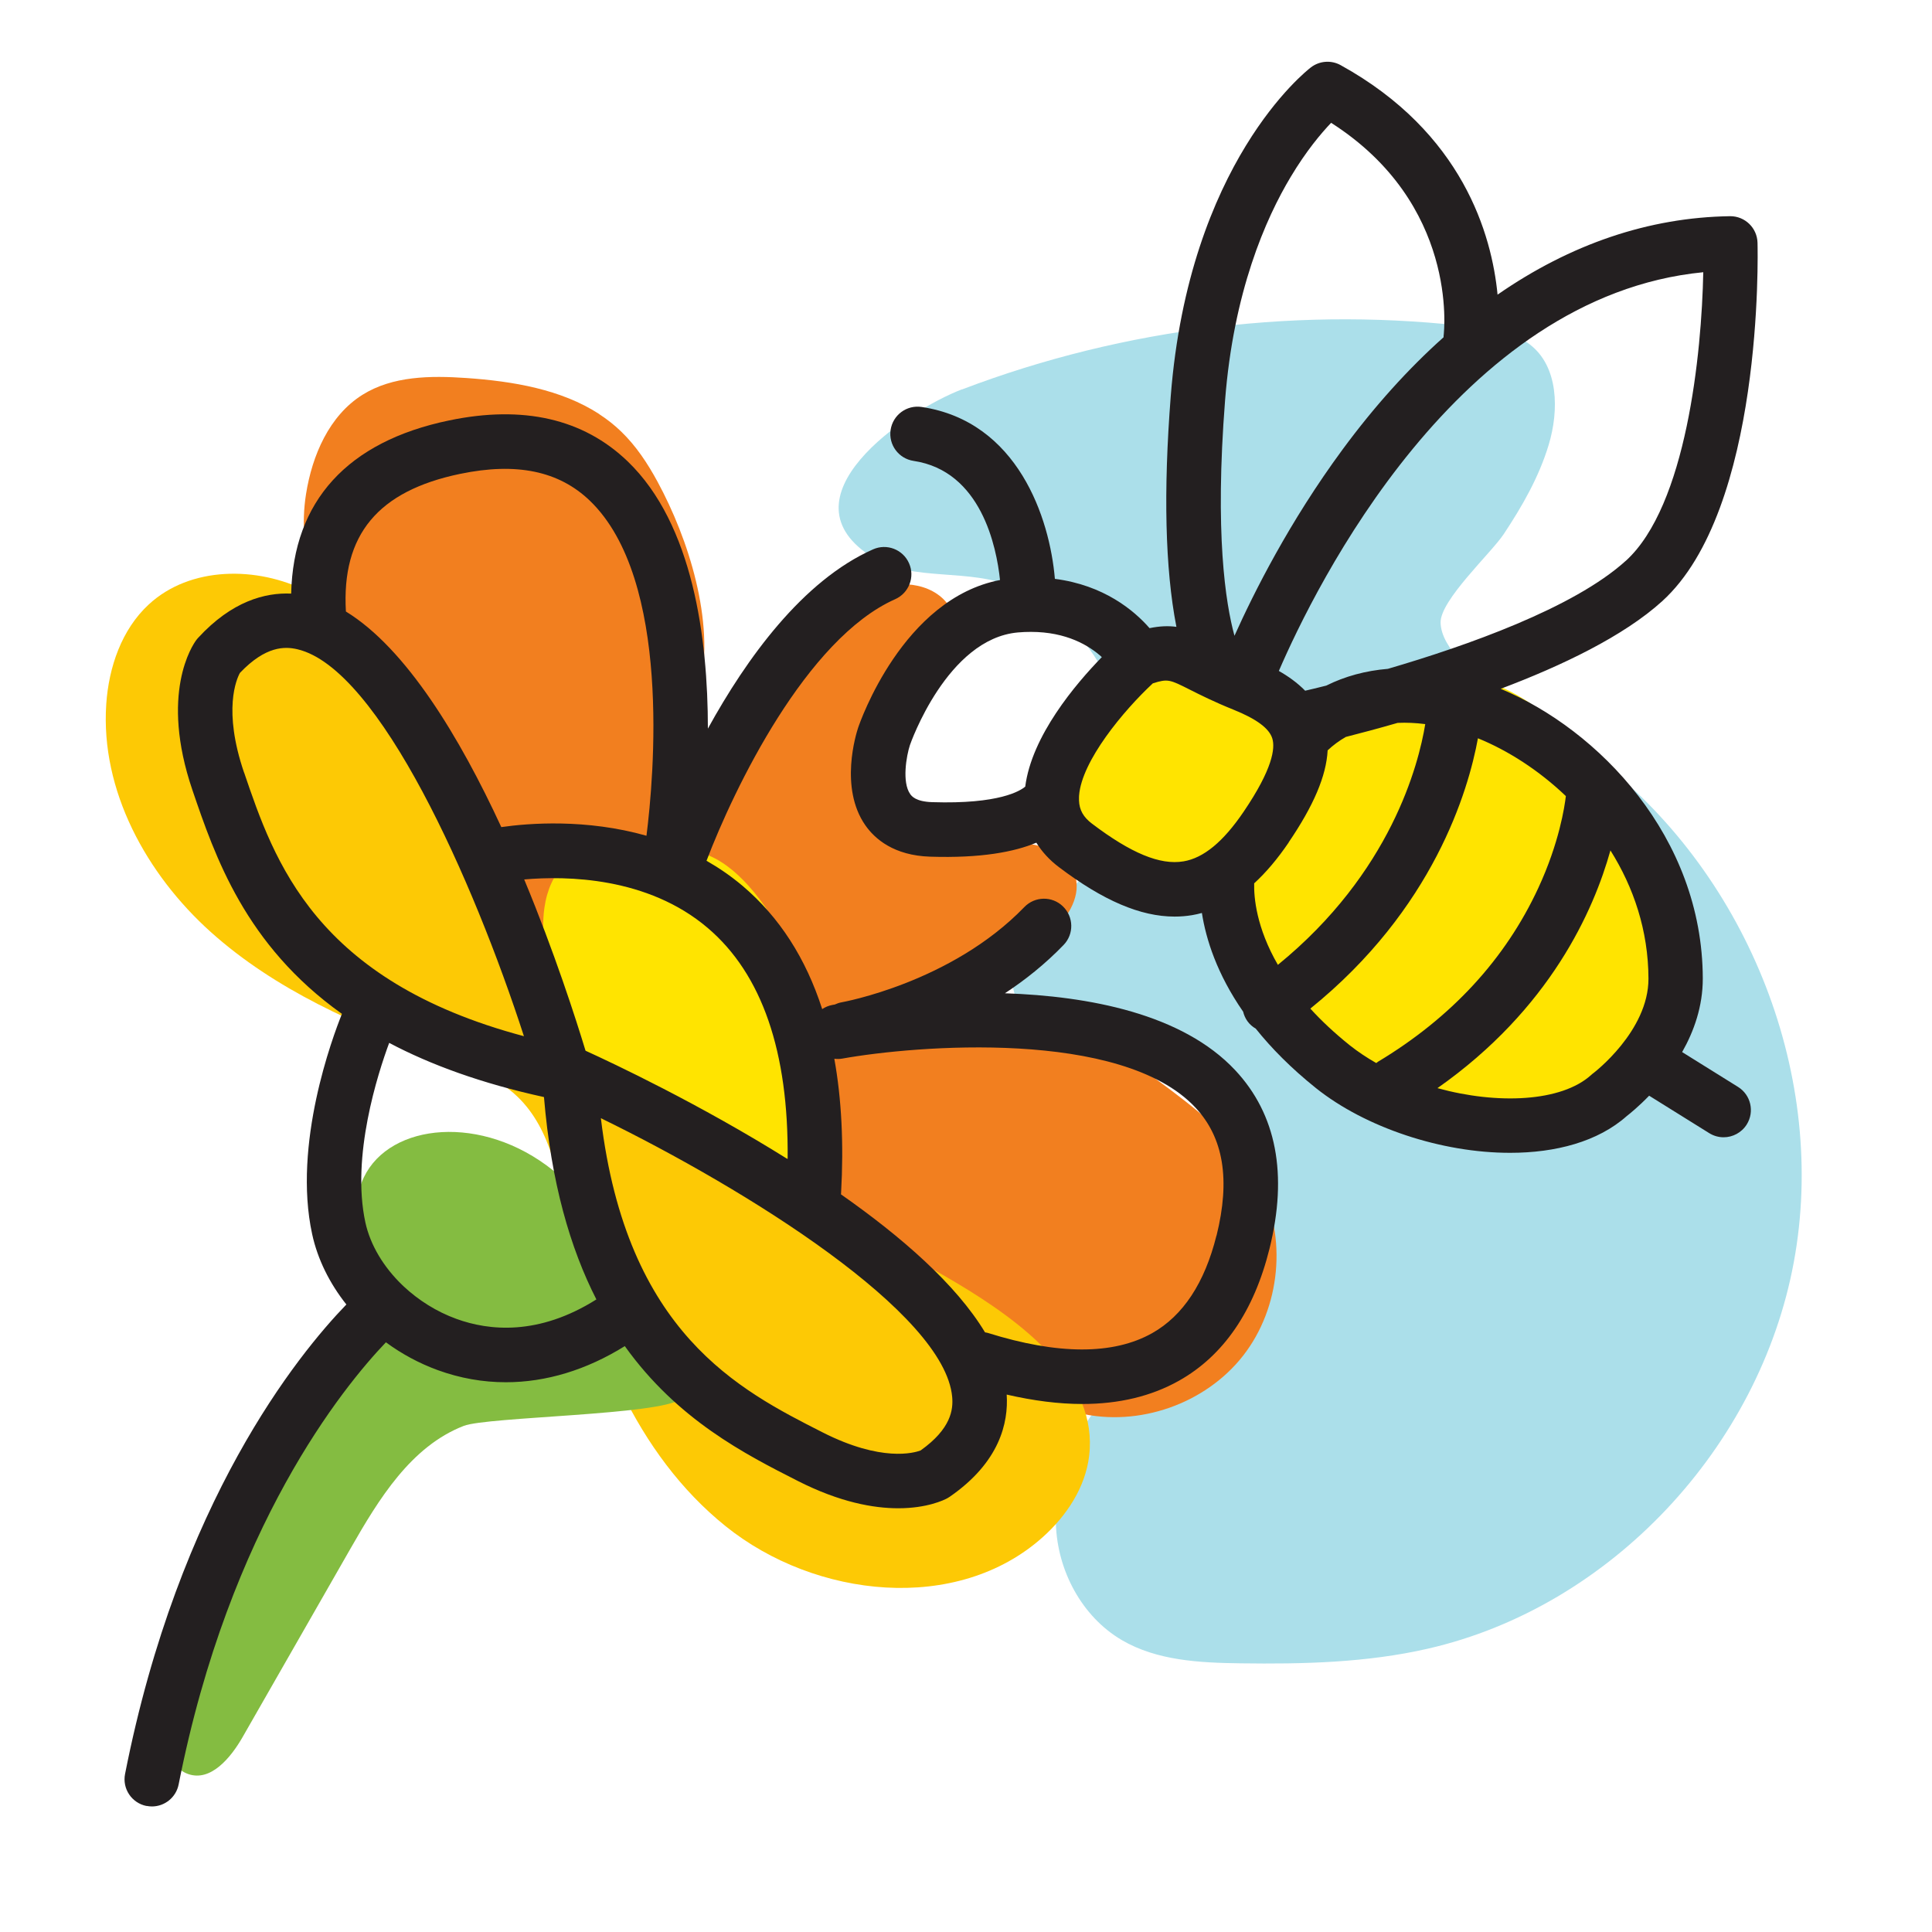 <?xml version="1.0" encoding="UTF-8"?>
<svg xmlns="http://www.w3.org/2000/svg" version="1.1" viewBox="0 0 283.46 283.46">
  <defs>
    <style>
      .cls-1 {
        fill: #f27f1f;
      }

      .cls-2 {
        fill: #fdc905;
      }

      .cls-3 {
        fill: #231f20;
      }

      .cls-4 {
        fill: #abdfea;
      }

      .cls-5 {
        fill: #84bc41;
      }

      .cls-6 {
        fill: #ffe400;
      }
    </style>
  </defs>
  <!-- Generator: Adobe Illustrator 28.6.0, SVG Export Plug-In . SVG Version: 1.2.0 Build 709)  -->
  <g>
    <g id="iconos">
      <g>
        <g>
          <path class="cls-4" d="M141.17,57.13c23.94-9.12,50.13-12.26,75.55-9.07,2.71.34,5.54.8,7.71,2.46,4.24,3.23,4.33,9.65,2.79,14.75-1.43,4.73-3.88,9-6.6,13.1-1.87,2.81-9.36,9.72-9.26,13.01.22,7.39,18.46,16.36,23.61,20.41,21.65,17.04,33.23,46.32,28.21,73.41-5.01,27.09-26.82,50.55-53.68,56.69-8.99,2.06-18.3,2.28-27.53,2.15-5.98-.08-12.24-.39-17.4-3.42-5.86-3.45-9.43-10.2-9.65-17-.22-6.8,2.69-13.5,7.3-18.5,4.41-4.77,10.2-8.01,15.19-12.16,5-4.15,9.44-9.82,9.46-16.31.02-5.76-3.54-11.07-8.16-14.51s-10.21-5.29-15.74-6.88c-4.62-1.33-9.62-2.73-12.55-6.54-6.25-8.09,4.72-15.27,8.9-20.69,5.87-7.63,7.3-18.45,3.6-27.35-2.65-6.37-7.87-11.62-14.13-14.48-6.38-2.92-14.8-.78-20.59-4.32-14.24-8.71,4.66-21.6,12.95-24.76Z"/>
          <path class="cls-1" d="M87.94,60.78c1.14.74,2.21,1.58,3.2,2.54,2.19,2.11,3.89,4.69,5.34,7.37,4.56,8.41,8.38,20.45,6.26,30.08-.67,3.02-4.09,5.53-1.58,8.49,2.78,3.27,6.93-.33,8.82-2.72,3.06-3.87,6.12-7.74,9.18-11.61,2.61-3.3,5.38-6.73,9.25-8.39s9.14-.85,11.12,2.86c.59,1.1.83,2.44.4,3.6-.4,1.07-1.3,1.85-2.15,2.61-4.3,3.89-8.11,8.78-8.95,14.52s2.17,12.32,7.73,13.96c3.76,1.1,7.76-.15,11.67-.39,3.91-.24,8.63,1.22,9.58,5.03.79,3.18-1.49,6.27-3.86,8.53-5.64,5.39-12.28,8.43-19.36,11.18,14.28-.43,23.05,1.06,35.06,9.92,5.8,4.28,11.8,8.79,15.11,15.2,4.11,7.97,3.14,18.29-2.38,25.35-5.52,7.06-15.31,10.49-24.03,8.42-6.61-1.57-11.64-8.38-16.97-12.42-7.45-5.64-14.29-12.05-22.13-17.17-9.11-5.94-19.43-10.11-27.58-17.3-12.35-10.89-18.05-26.86-25.9-40.87-7.87-14.03-23.66-29.5-20.87-47.09.9-5.68,3.4-11.49,8.27-14.55,4.43-2.78,10.01-2.83,15.23-2.47,6.8.47,13.94,1.65,19.55,5.31Z"/>
          <path class="cls-2" d="M62.29,104.29c-4.4-7.02-9.79-13.8-17.19-17.53-7.4-3.73-17.2-3.7-23.28,1.93-3.98,3.68-5.86,9.2-6.23,14.61-.86,12.67,5.89,24.96,15.33,33.44,9.45,8.48,21.34,13.69,33.27,18.04,4.18,1.52,8.54,3.05,11.74,6.13,5,4.81,6.12,12.25,7.45,19.07,3.24,16.58,9.92,33.35,23.08,43.94,13.16,10.59,33.98,12.87,46.55,1.59,3.48-3.12,6.24-7.28,6.79-11.92,1.33-11.2-9.7-19.54-19.39-25.32-17.21-10.27-41.65-19.57-55.75-33.95-11.9-12.14-13.55-35.14-22.39-50.03Z"/>
          <path class="cls-6" d="M103.01,125.15c2.68.85,4.92,2.71,6.8,4.8,9.33,10.37,10.35,25.66,9.56,39.58-6.64,1.47-13.47-.89-19.86-3.21-4.15-1.51-8.44-3.1-11.57-6.21-5.26-5.22-9.13-19.47-8.07-26.89,1.56-10.97,12.99-11.29,23.15-8.07Z"/>
          <path class="cls-5" d="M24.87,251.03c-.63,3.46-.58,8.08,2.73,9.25,3.31,1.17,6.24-2.36,7.99-5.41,5.29-9.24,10.57-18.47,15.86-27.71,4.13-7.22,8.84-14.95,16.6-17.96,3.47-1.34,28.92-1.58,31.8-3.94,2-1.64-6.53-10.88-7.07-13.41-8.1-37.53-54.37-30.27-36.29-2.57-18.79,16.27-27.21,37.61-31.62,61.75Z"/>
          <path class="cls-6" d="M187.3,107.51c-6.66-4.52-14.19-7.76-22.05-9.5-1.52,6.63-8.59,10.96-9.87,17.64-1.19,6.21,4.1,12.84,10.42,13.06,3.19.11,6.68-1.1,9.41.56,1.74,1.06,2.67,3.03,3.43,4.93,2.49,6.23,4.38,13.15,9.49,17.5,2.75,2.34,6.18,3.69,9.54,5,8.83,3.43,18,6.88,27.46,6.34,9.46-.53,19.31-6.18,21.65-15.36,2.11-8.28-2.2-16.69-6.37-24.15-3.48-6.23-7.05-12.57-12.27-17.45-5.22-4.88-12.44-8.14-19.47-6.89-6.49,1.15-12.3,5.98-18.86,5.37-6.65-.62-12.83-6.78-19.11-4.49"/>
        </g>
        <path class="cls-3" d="M21.51,264.96c.26.05.52.08.78.08,1.87,0,3.54-1.32,3.92-3.23,7.47-37.92,24.19-58.36,30.41-64.87,2.3,1.69,4.86,3.08,7.6,4.08,3.27,1.19,6.62,1.78,10,1.78,5.88,0,11.81-1.79,17.45-5.3,7.73,10.81,17.67,15.87,25.42,19.8,6.13,3.11,11.07,3.99,14.7,3.99,4.27,0,6.73-1.22,7.18-1.46.12-.07.24-.14.36-.22,7.35-5.07,8.64-10.88,8.37-15,3.95.91,7.65,1.38,11.08,1.38,5.41,0,10.15-1.14,14.19-3.41,6.54-3.67,11.01-10.2,13.29-19.38,2.71-10.91,1.02-19.72-5.04-26.19-7.77-8.29-21.5-10.86-33.78-11.28,2.97-1.95,5.91-4.29,8.61-7.09,1.54-1.59,1.49-4.12-.1-5.66-1.59-1.54-4.12-1.49-5.66.1-10.72,11.1-26.68,13.95-26.83,13.98-.35.06-.67.18-.98.32-.16.03-.28.05-.34.06-.56.1-1.07.32-1.51.61-2.41-7.48-6.3-13.51-11.65-18.05-1.71-1.45-3.5-2.67-5.32-3.71,4.05-10.64,14.65-32.59,27.68-38.38,2.02-.9,2.93-3.26,2.03-5.28-.9-2.02-3.26-2.93-5.28-2.03-10.34,4.59-18.58,16.03-24.23,26.3,0-13.25-2.18-29.99-11.77-39.21-6.5-6.25-15.31-8.27-26.18-6.01-14.96,3.1-22.88,11.86-23.19,25.41-3.82-.17-8.7,1.11-13.64,6.48-.1.1-.18.21-.27.32-.57.76-5.4,7.86-.58,22.02,3.32,9.73,7.74,22.73,21.94,32.84-1.38,3.43-7.24,19.12-4.37,32.32.8,3.69,2.56,7.22,5.02,10.32-7.08,7.32-24.57,28.8-32.47,68.88-.43,2.17.98,4.27,3.15,4.7ZM135.07,212.81c-.96.36-5.74,1.73-14.37-2.65-12.26-6.22-28.76-14.59-32.54-46.1,21.54,10.51,50.42,28.58,51.54,40.88.17,1.85-.14,4.67-4.62,7.86ZM178.48,181.27c-1.73,6.96-4.91,11.78-9.44,14.33-5.69,3.2-13.81,3.19-24.12-.04-.13-.04-.27-.05-.4-.08-4.26-7.07-12.3-14.06-21.14-20.25,0-.05.02-.1.02-.15.41-7.28.07-13.86-.99-19.74.37.04.75.05,1.14-.02,10.74-1.93,40.99-4.41,51.83,7.17,4.14,4.42,5.15,10.56,3.11,18.79ZM115.56,170.06c-12.91-8.08-25.67-14.09-29.65-15.9-1.41-4.64-4.55-14.43-9-25.13,6.18-.54,18.11-.39,26.93,7.12,7.96,6.77,11.88,18.18,11.72,33.92ZM67.54,69.52c8.24-1.71,14.46-.42,19,3.94,12.03,11.56,9.39,40.62,8.31,49.16-8.84-2.51-17.25-1.85-21.3-1.27-6.09-13.17-13.94-26.2-22.8-31.63-.65-11.25,4.69-17.69,16.78-20.2ZM35.8,113.33c-3.12-9.16-1.09-13.71-.6-14.6,3.79-3.99,6.62-3.9,8.44-3.47,12.01,2.83,25.84,33.97,33.23,56.77-30.67-8.17-36.63-25.69-41.06-38.7ZM79.81,160.95c1.05,12.6,3.87,22.22,7.69,29.7-8.48,5.35-15.76,4.6-20.55,2.85-2.9-1.05-5.55-2.73-7.73-4.77-.06-.06-.12-.13-.19-.18-2.73-2.63-4.69-5.85-5.42-9.18-2.11-9.71,1.83-21.88,3.49-26.36,6.07,3.21,13.53,5.94,22.71,7.95Z"/>
        <path class="cls-3" d="M253.89,31.72h-.06c-11.91.17-23.41,4.09-34.11,11.51-.85-8.79-5.09-23.77-23.02-33.67-1.39-.77-3.1-.64-4.36.32-.73.56-17.89,14.03-20.57,48.24-1.09,13.97-.82,25.33.81,33.74,0,.04.02.08.02.11-1.17-.16-2.42-.12-3.94.19-2.28-2.61-6.71-6.31-13.89-7.23-.75-8.93-5.45-23.11-19.55-25.22-2.2-.33-4.22,1.18-4.55,3.36-.33,2.19,1.18,4.22,3.36,4.55,9.93,1.48,12.18,12.62,12.69,17.48-14.26,2.73-20.55,20.87-20.82,21.68-.29.88-2.77,8.79,1.05,14.29,1.4,2.01,4.19,4.45,9.52,4.62,7.45.24,12.35-.7,15.58-2.05.83,1.34,1.94,2.55,3.32,3.59,6.48,4.9,11.95,7.25,16.97,7.25.87,0,1.72-.07,2.56-.21.48-.08.96-.19,1.44-.32.6,3.84,2.2,8.93,6.05,14.48.12.49.32.97.64,1.41.33.46.75.81,1.21,1.08,2.28,2.85,5.17,5.79,8.84,8.73,7.23,5.77,18.41,9.5,28.49,9.49,6.67,0,12.86-1.63,17.09-5.38.46-.36,1.75-1.4,3.3-3l8.81,5.49c.66.41,1.39.61,2.11.61,1.33,0,2.64-.67,3.4-1.88,1.17-1.88.6-4.34-1.28-5.51l-8.2-5.11c1.73-3.05,3.04-6.71,3.03-10.81-.05-20.78-15.32-36.51-29.65-42.49,8.99-3.39,18.05-7.73,23.69-12.85,14.86-13.48,14.03-51.01,13.99-52.6-.06-2.17-1.83-3.89-4-3.89ZM179.74,58.74c1.24-15.91,5.93-26.63,9.65-32.82,2.25-3.76,4.43-6.35,5.91-7.9,18.61,11.88,16.61,30.43,16.5,31.29,0,.06,0,.12,0,.17-5.18,4.62-10.14,10.12-14.82,16.47-7.82,10.61-13.06,21.09-15.86,27.33-1.31-4.78-2.91-15.02-1.38-34.54ZM150.42,115.41c-.71.61-3.8,2.6-13.67,2.28-2.43-.08-3.01-.91-3.21-1.19-1.23-1.75-.55-5.61-.04-7.17.05-.16,5.45-15.63,15.86-16.54.66-.06,1.29-.08,1.9-.08,5.24,0,8.56,2.02,10.4,3.7-3.85,3.95-10.29,11.55-11.24,19.01ZM173.62,126.38c-3.41.57-7.67-1.19-13.4-5.53-1.27-.96-1.86-2.01-1.91-3.4,0-.17,0-.33,0-.51,0-.07.01-.14.01-.22.38-5.07,6.5-12.44,10.82-16.46,2.2-.7,2.49-.56,5.44.93,1.49.75,3.53,1.78,6.41,2.94,3.37,1.36,5.23,2.74,5.68,4.22.44,1.43.06,4.46-4.21,10.75-2.99,4.41-5.88,6.79-8.83,7.28ZM189.07,123.59c3.67-5.4,5.52-9.74,5.72-13.5.81-.76,1.7-1.42,2.67-1.97,2.11-.54,4.7-1.22,7.6-2.06,1.3-.06,2.65,0,4.05.18-.97,5.94-5.05,21.82-21.62,35.32-3.17-5.48-3.53-9.9-3.48-11.96,1.75-1.6,3.43-3.59,5.07-6ZM192.25,147.98c18.06-14.58,23.18-31.94,24.59-39.66,4.4,1.79,8.93,4.69,12.9,8.48-.18,1.53-.97,6.85-4.04,13.48-4.84,10.45-12.76,19.03-23.53,25.5-.09.06-.17.13-.25.19-1.37-.78-2.66-1.64-3.84-2.57-2.3-1.84-4.22-3.65-5.83-5.42ZM233.75,157.47c-.11.08-.21.16-.3.25-4.36,3.95-13.73,4.36-22.55,1.93,16.54-11.61,22.93-26.08,25.38-34.88,3.39,5.39,5.56,11.75,5.58,18.81.02,7.71-8.04,13.84-8.11,13.89ZM238.52,82.29c-7.64,6.93-23.42,12.49-34.89,15.84-3.25.27-6.3,1.09-9.04,2.46-1.3.33-2.35.58-3.1.75-1.16-1.18-2.5-2.13-3.86-2.9,5.36-12.4,26.28-54.99,62.27-58.5-.23,11.89-2.47,34.27-11.37,42.35Z"/>
      </g>
    </g>
  </g>
</svg>